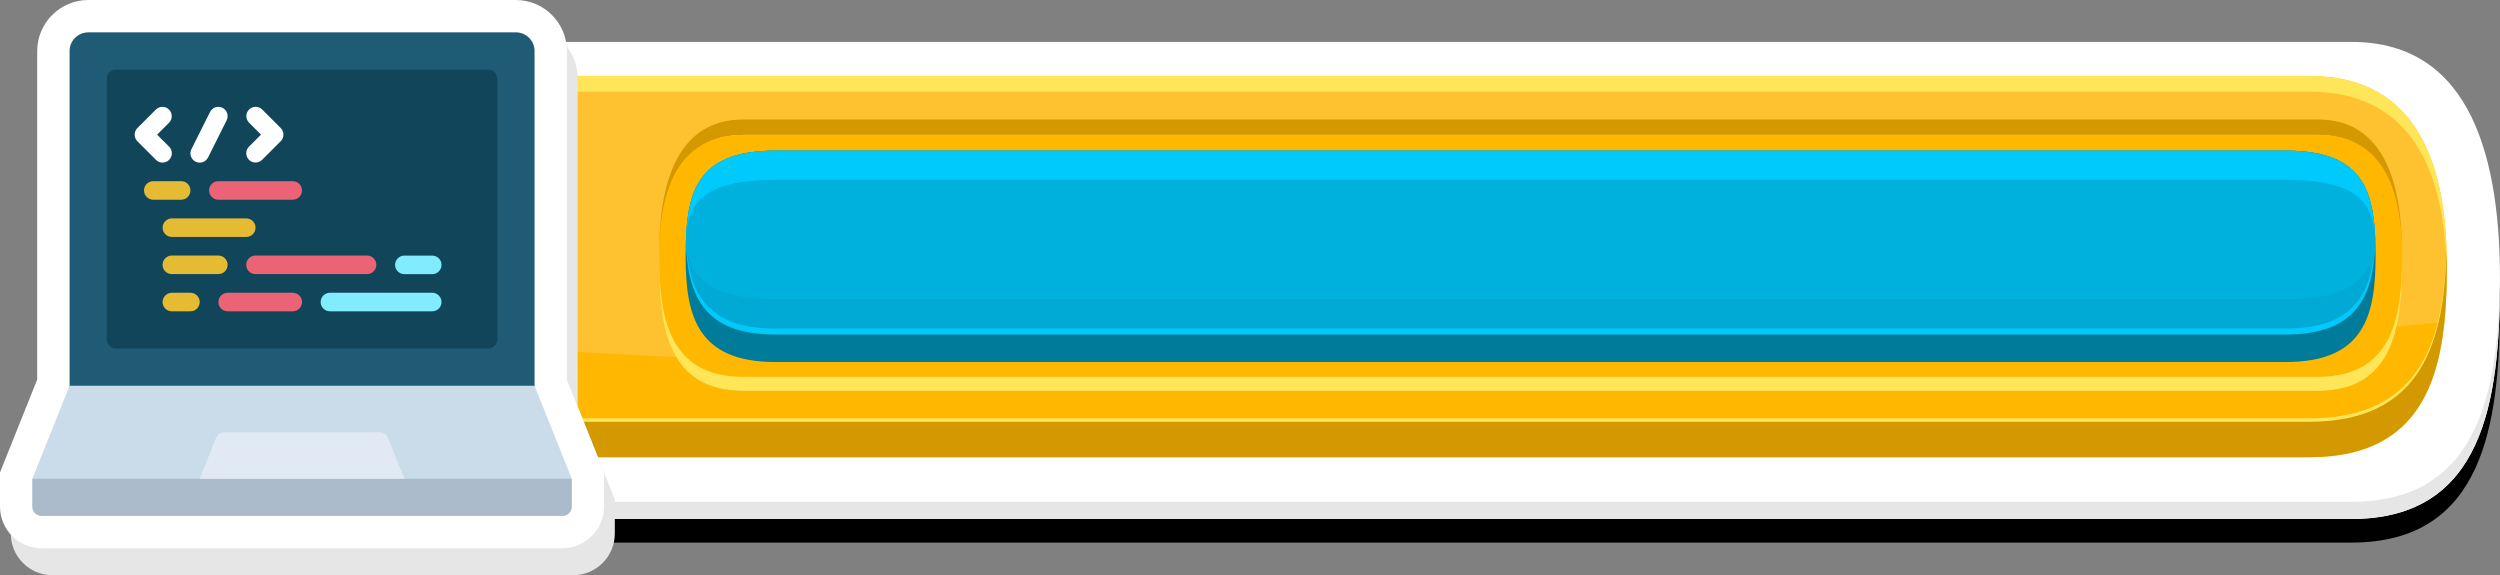 <?xml version="1.0" encoding="UTF-8"?>
<svg id="Layer_2" data-name="Layer 2" xmlns="http://www.w3.org/2000/svg" viewBox="0 0 463.52 106.65">
  <rect x="0" y="0" width="463.52" height="106.65" fill="#808080" stroke="none"/>
  <defs>
    <style>
      .cls-1 {
        fill: #ffb700;
      }

      .cls-2 {
        fill: #00b1dd;
      }

      .cls-3 {
        fill: #fff;
      }

      .cls-4 {
        fill: #205b75;
      }

      .cls-5 {
        fill: #fec230;
      }

      .cls-6 {
        fill: #abbbcc;
      }

      .cls-7 {
        fill: #e1eaf4;
      }

      .cls-8 {
        fill: #007b9a;
      }

      .cls-9 {
        fill: #e5bb33;
      }

      .cls-10 {
        fill: #00c9fc;
      }

      .cls-11 {
        fill: #eb6374;
      }

      .cls-12 {
        fill: #d49800;
      }

      .cls-13 {
        fill: #114559;
      }

      .cls-14 {
        fill: #cadbea;
      }

      .cls-15 {
        fill: #00aad4;
      }

      .cls-16 {
        fill: #82ecff;
      }

      .cls-17 {
        fill: #ffe558;
      }

      .cls-18 {
        fill: #e6e6e6;
      }
    </style>
  </defs>
  <g id="Code">
    <g>
      <g id="g6422">
        <path d="M435.99,12.15H77.72c-22.58,0-27.61,22.36-27.54,44.6.08,21.99,3.08,43.85,27.54,43.85h358.27c24.46,0,27.46-21.86,27.53-43.85.08-22.23-4.95-44.6-27.53-44.6Z"/>
        <path class="cls-3" d="M435.99,7.77H77.72c-22.58,0-27.61,22.37-27.54,44.61.08,21.98,3.08,43.84,27.54,43.84h358.27c24.46,0,27.46-21.86,27.53-43.84.08-22.24-4.95-44.61-27.53-44.61Z"/>
        <path class="cls-5" d="M428.18,14.08H85.53c-20.9,0-25.56,17.88-25.49,35.65.07,17.56,2.84,35.04,25.49,35.04h342.65c22.65,0,25.42-17.48,25.49-35.04.07-17.77-4.59-35.65-25.49-35.65Z"/>
        <path class="cls-18" d="M435.99,93.04H77.72c-24.01,0-27.34-21.07-27.53-42.64v.02c-.01.65-.01,1.31-.01,1.96.08,21.98,3.08,43.84,27.54,43.84h358.27c24.46,0,27.46-21.86,27.53-43.84,0-.66,0-1.33,0-1.98-.19,21.57-3.52,42.64-27.53,42.64Z"/>
        <path class="cls-17" d="M428.17,77.54H85.53c-21.11,0-24.96-15.18-25.44-31.48-.04,1.22-.06,2.45-.05,3.67.06,17.57,2.84,35.04,25.49,35.04h342.64c22.66,0,25.44-17.47,25.5-35.04,0-1.22-.01-2.45-.06-3.67-.48,16.3-4.32,31.48-25.44,31.48Z"/>
        <path class="cls-12" d="M428.17,78.2H85.53c-21.11,0-24.96-15.18-25.44-31.48-.03.95-.05,1.91-.05,2.86v.15c0,17.56,2.84,35.04,25.49,35.04h342.64c22.66,0,25.43-17.47,25.5-35.04v-.15c0-.95-.02-1.9-.06-2.86-.48,16.3-4.32,31.48-25.44,31.48Z"/>
        <path class="cls-1" d="M62.05,60.93c2.76,9.61,9.14,16.61,23.48,16.61h342.64c14.9,0,21.2-7.55,23.79-17.72-102.49,10.35-332.22,11.26-389.91,1.11Z"/>
        <path class="cls-17" d="M432.19,14.32c-1.27-.16-2.61-.24-4.02-.24H85.53c-1.4,0-2.74.08-4.01.24-16.21,2.01-20.88,16.45-21.43,31.74.02.53.04,1.06.06,1.59.84-15.98,6.44-30.65,25.38-30.65h342.64c18.95,0,24.55,14.67,25.39,30.65.02-.53.04-1.06.05-1.59-.54-15.29-5.22-29.73-21.42-31.74Z"/>
        <path class="cls-12" d="M429.72,22.15H137.86c-12.84,0-15.7,12.73-15.65,25.38.04,12.51,1.74,24.95,15.65,24.95h291.86c13.9,0,15.61-12.44,15.65-24.95.04-12.65-2.82-25.38-15.65-25.38Z"/>
        <path class="cls-17" d="M429.72,25.01H137.86c-12.84,0-15.7,12-15.65,23.94.04,11.79,1.74,23.53,15.65,23.53h291.86c13.9,0,15.61-11.74,15.65-23.53.04-11.93-2.82-23.94-15.65-23.94Z"/>
        <path class="cls-1" d="M429.72,25.01H137.86c-12.84,0-15.7,11.34-15.65,22.62.04,11.15,1.74,22.24,15.65,22.24h291.86c13.9,0,15.61-11.09,15.65-22.24.04-11.27-2.82-22.62-15.65-22.62Z"/>
      </g>
      <g id="g6482">
        <path class="cls-8" d="M423.85,27.93H143.72c-14.95,0-16.6,8.11-16.6,19.59,0,10.78,1.98,19.6,16.6,19.6h280.13c14.62,0,16.6-8.82,16.6-19.6,0-11.48-1.65-19.59-16.6-19.59Z"/>
        <path class="cls-10" d="M423.85,29.04H143.72c-13.48,0-16.15,6.59-16.54,16.31.41,9.4,3.27,16.67,16.54,16.67h280.13c13.26,0,16.12-7.27,16.54-16.67-.39-9.72-3.06-16.31-16.54-16.31Z"/>
        <path class="cls-15" d="M423.85,27.93H143.72c-13.48,0-16.15,6.59-16.54,16.31.41,9.4,3.27,16.67,16.54,16.67h280.13c13.26,0,16.12-7.27,16.54-16.67-.39-9.72-3.06-16.31-16.54-16.31Z"/>
        <path class="cls-2" d="M423.85,33.35H143.72c-13.48,0-16.15,4.43-16.54,10.95.41,6.31,3.27,11.18,16.54,11.18h280.13c13.26,0,16.12-4.87,16.54-11.18-.39-6.52-3.06-10.95-16.54-10.95Z"/>
        <path class="cls-10" d="M423.85,27.93H143.72c-13.48,0-16.15,6.59-16.54,16.31.05-.72.12-1.42.23-2.09.91-5.32,4.37-8.8,16.31-8.8h280.13c11.94,0,15.4,3.48,16.31,8.8.11.67.18,1.37.23,2.09-.39-9.72-3.06-16.31-16.54-16.31Z"/>
      </g>
    </g>
    <g>
      <path class="cls-18" d="M107.1,75.36V14.43c-.01-5.18-4.24-9.42-9.45-9.43H18.33c-5.19.02-9.42,4.25-9.43,9.45v60.91l-6.9,17.24v6.33c0,4.26,3.46,7.72,7.72,7.72h96.55c4.26,0,7.72-3.46,7.72-7.72v-6.33l-6.9-17.24Z"/>
      <path class="cls-3" d="M105.1,70.36V9.43c-.01-5.18-4.24-9.42-9.45-9.43H16.33C11.14.02,6.91,4.25,6.9,9.45v60.91L0,87.6v6.33c0,4.26,3.46,7.72,7.72,7.72h96.55c4.26,0,7.72-3.46,7.72-7.72v-6.33l-6.9-17.24Z"/>
      <path class="cls-4" d="M12.9,74.97V9.45c0-1.9,1.55-3.44,3.45-3.45h79.31c1.9,0,3.44,1.55,3.45,3.45v65.52H12.9Z"/>
      <path class="cls-14" d="M106,88.76v5.17c0,.95-.77,1.72-1.72,1.72H7.72c-.95,0-1.72-.77-1.72-1.72v-5.17l6.9-17.24h86.21l6.9,17.24Z"/>
      <path class="cls-6" d="M106,88.76v5.17c0,.95-.77,1.72-1.72,1.72H7.72c-.95,0-1.72-.77-1.72-1.72v-5.17h100Z"/>
      <path class="cls-13" d="M82.33,12.9h8.16c.95,0,1.72.77,1.72,1.72v48.28c0,.95-.77,1.72-1.72,1.72H21.52c-.95,0-1.72-.77-1.72-1.72V14.62c0-.95.77-1.72,1.72-1.72h60.81Z"/>
      <path class="cls-7" d="M37.03,88.76l3.02-7.54c.26-.65.9-1.08,1.6-1.08h28.7c.7,0,1.34.43,1.6,1.08l3.02,7.54h-37.93Z"/>
      <g>
        <path class="cls-3" d="M30.14,30.14c.95,0,1.72-.77,1.72-1.72,0-.46-.18-.9-.5-1.22l-2.23-2.23,2.23-2.23c.66-.68.64-1.78-.04-2.44-.67-.65-1.73-.65-2.4,0l-3.45,3.45c-.67.67-.67,1.76,0,2.44l3.45,3.45c.32.32.76.51,1.22.51h0Z"/>
        <path class="cls-3" d="M46.16,29.63c.67.67,1.76.67,2.44,0l3.45-3.45c.67-.67.67-1.76,0-2.44l-3.45-3.45c-.68-.66-1.78-.64-2.44.04-.65.67-.65,1.73,0,2.4l2.23,2.23-2.23,2.23c-.67.67-.67,1.76,0,2.44Z"/>
        <path class="cls-3" d="M36.26,29.97c.85.43,1.89.08,2.31-.77,0,0,0,0,0,0l3.45-6.9c.43-.85.08-1.89-.77-2.31-.85-.43-1.89-.08-2.31.77l-3.45,6.9c-.43.85-.08,1.89.77,2.31,0,0,0,0,0,0h0Z"/>
      </g>
      <path class="cls-9" d="M35.31,35.31c0-.95-.77-1.72-1.72-1.72h-5.17c-.95,0-1.72.77-1.72,1.72s.77,1.72,1.72,1.72h5.17c.95,0,1.72-.77,1.72-1.72Z"/>
      <path class="cls-11" d="M38.76,35.31c0,.95.77,1.72,1.72,1.72h13.79c.95,0,1.72-.77,1.72-1.72s-.77-1.72-1.72-1.72h-13.79c-.95,0-1.72.77-1.72,1.72Z"/>
      <path class="cls-9" d="M47.38,42.21c0-.95-.77-1.72-1.72-1.72h-13.79c-.95,0-1.72.77-1.72,1.72s.77,1.72,1.72,1.72h13.79c.95,0,1.72-.77,1.72-1.72Z"/>
      <path class="cls-9" d="M31.86,47.38c-.95,0-1.72.77-1.72,1.72s.77,1.72,1.72,1.72h8.62c.95,0,1.72-.77,1.72-1.72s-.77-1.72-1.72-1.72h-8.62Z"/>
      <path class="cls-16" d="M74.97,50.83h5.17c.95,0,1.72-.77,1.72-1.72s-.77-1.72-1.72-1.72h-5.17c-.95,0-1.72.77-1.72,1.72s.77,1.72,1.72,1.72Z"/>
      <path class="cls-11" d="M45.65,49.1c0,.95.77,1.72,1.72,1.72h20.69c.95,0,1.72-.77,1.72-1.72s-.77-1.72-1.72-1.72h-20.69c-.95,0-1.72.77-1.72,1.72Z"/>
      <path class="cls-9" d="M35.31,54.28h-3.45c-.95,0-1.72.77-1.72,1.72s.77,1.72,1.72,1.72h3.45c.95,0,1.72-.77,1.72-1.72s-.77-1.72-1.72-1.72Z"/>
      <path class="cls-16" d="M80.14,54.28h-18.97c-.95,0-1.72.77-1.72,1.72s.77,1.72,1.72,1.72h18.97c.95,0,1.72-.77,1.72-1.72s-.77-1.72-1.72-1.72Z"/>
      <path class="cls-11" d="M54.28,54.28h-12.07c-.95,0-1.72.77-1.72,1.72s.77,1.72,1.72,1.72h12.07c.95,0,1.72-.77,1.72-1.72s-.77-1.72-1.72-1.72Z"/>
    </g>
  </g>
</svg>